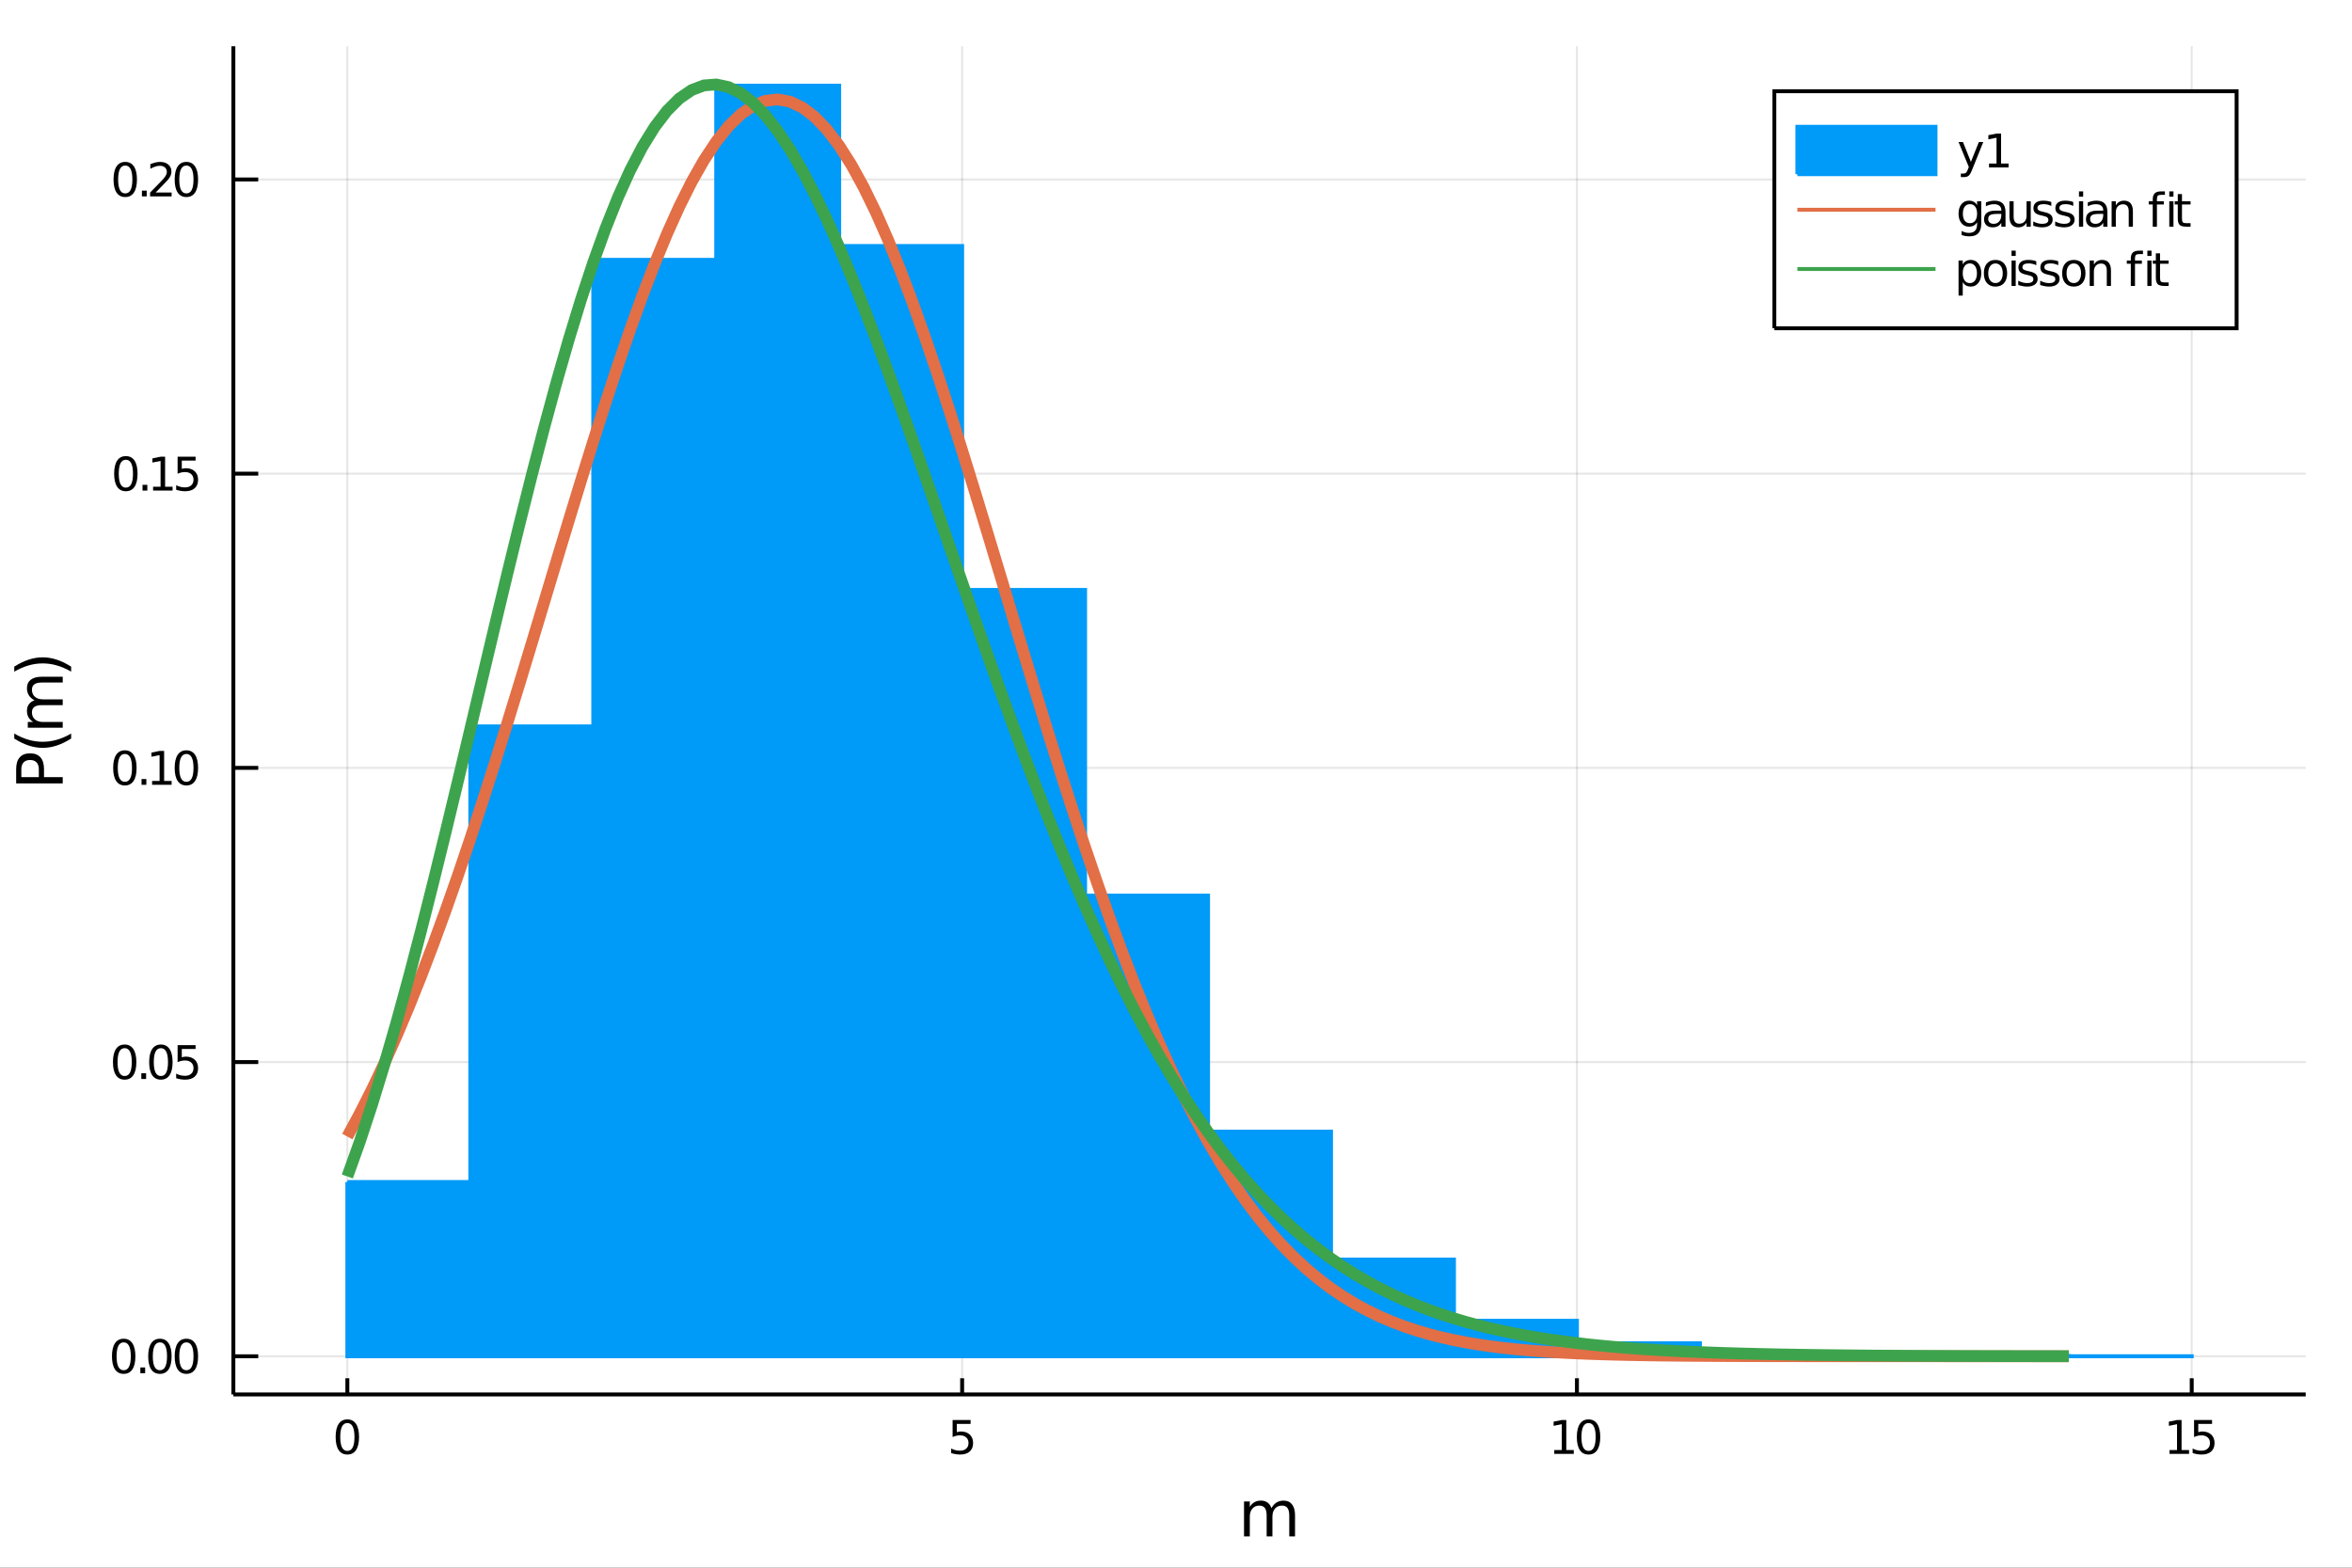 <?xml version="1.0" encoding="utf-8"?>
<svg xmlns="http://www.w3.org/2000/svg" xmlns:xlink="http://www.w3.org/1999/xlink" width="600" height="400" viewBox="0 0 2400 1600">
<rect x="0" y="0" width="2400" height="1600" fill="#333333" stroke="none"/>
<defs>
  <clipPath id="clip740">
    <rect x="0" y="0" width="2400" height="1600"/>
  </clipPath>
</defs>
<path clip-path="url(#clip740)" d="
M0 1600 L2400 1600 L2400 0 L0 0  Z
  " fill="#ffffff" fill-rule="evenodd" fill-opacity="1"/>
<defs>
  <clipPath id="clip741">
    <rect x="480" y="0" width="1681" height="1600"/>
  </clipPath>
</defs>
<path clip-path="url(#clip740)" d="
M238.13 1423.18 L2352.76 1423.18 L2352.76 47.244 L238.13 47.244  Z
  " fill="#ffffff" fill-rule="evenodd" fill-opacity="1"/>
<defs>
  <clipPath id="clip742">
    <rect x="238" y="47" width="2116" height="1377"/>
  </clipPath>
</defs>
<polyline clip-path="url(#clip742)" style="stroke:#000000; stroke-width:2; stroke-opacity:0.1; fill:none" points="
  354.438,1423.18 354.438,47.244 
  "/>
<polyline clip-path="url(#clip742)" style="stroke:#000000; stroke-width:2; stroke-opacity:0.1; fill:none" points="
  981.775,1423.18 981.775,47.244 
  "/>
<polyline clip-path="url(#clip742)" style="stroke:#000000; stroke-width:2; stroke-opacity:0.1; fill:none" points="
  1609.11,1423.18 1609.11,47.244 
  "/>
<polyline clip-path="url(#clip742)" style="stroke:#000000; stroke-width:2; stroke-opacity:0.1; fill:none" points="
  2236.45,1423.18 2236.45,47.244 
  "/>
<polyline clip-path="url(#clip740)" style="stroke:#000000; stroke-width:4; stroke-opacity:1; fill:none" points="
  238.13,1423.18 2352.76,1423.18 
  "/>
<polyline clip-path="url(#clip740)" style="stroke:#000000; stroke-width:4; stroke-opacity:1; fill:none" points="
  354.438,1423.18 354.438,1406.67 
  "/>
<polyline clip-path="url(#clip740)" style="stroke:#000000; stroke-width:4; stroke-opacity:1; fill:none" points="
  981.775,1423.18 981.775,1406.67 
  "/>
<polyline clip-path="url(#clip740)" style="stroke:#000000; stroke-width:4; stroke-opacity:1; fill:none" points="
  1609.11,1423.18 1609.11,1406.67 
  "/>
<polyline clip-path="url(#clip740)" style="stroke:#000000; stroke-width:4; stroke-opacity:1; fill:none" points="
  2236.45,1423.18 2236.45,1406.67 
  "/>
<path clip-path="url(#clip740)" d="M 0 0 M354.438 1452.37 Q350.827 1452.37 348.998 1455.94 Q347.193 1459.48 347.193 1466.61 Q347.193 1473.71 348.998 1477.28 Q350.827 1480.82 354.438 1480.82 Q358.072 1480.82 359.878 1477.28 Q361.707 1473.71 361.707 1466.61 Q361.707 1459.48 359.878 1455.94 Q358.072 1452.37 354.438 1452.37 M354.438 1448.67 Q360.248 1448.67 363.304 1453.27 Q366.383 1457.86 366.383 1466.61 Q366.383 1475.33 363.304 1479.94 Q360.248 1484.52 354.438 1484.52 Q348.628 1484.52 345.549 1479.94 Q342.494 1475.33 342.494 1466.61 Q342.494 1457.86 345.549 1453.27 Q348.628 1448.67 354.438 1448.67 Z" fill="#000000" fill-rule="evenodd" fill-opacity="1" /><path clip-path="url(#clip740)" d="M 0 0 M972.053 1449.29 L990.409 1449.29 L990.409 1453.23 L976.335 1453.23 L976.335 1461.7 Q977.353 1461.35 978.372 1461.19 Q979.39 1461 980.409 1461 Q986.196 1461 989.576 1464.18 Q992.955 1467.35 992.955 1472.76 Q992.955 1478.34 989.483 1481.44 Q986.011 1484.52 979.691 1484.52 Q977.515 1484.52 975.247 1484.15 Q973.002 1483.78 970.594 1483.04 L970.594 1478.34 Q972.678 1479.48 974.9 1480.03 Q977.122 1480.59 979.599 1480.59 Q983.603 1480.59 985.941 1478.48 Q988.279 1476.38 988.279 1472.76 Q988.279 1469.15 985.941 1467.05 Q983.603 1464.94 979.599 1464.94 Q977.724 1464.94 975.849 1465.36 Q973.997 1465.77 972.053 1466.65 L972.053 1449.29 Z" fill="#000000" fill-rule="evenodd" fill-opacity="1" /><path clip-path="url(#clip740)" d="M 0 0 M1585.99 1479.92 L1593.63 1479.92 L1593.63 1453.55 L1585.32 1455.22 L1585.32 1450.96 L1593.58 1449.29 L1598.25 1449.29 L1598.25 1479.92 L1605.89 1479.92 L1605.89 1483.85 L1585.99 1483.85 L1585.99 1479.92 Z" fill="#000000" fill-rule="evenodd" fill-opacity="1" /><path clip-path="url(#clip740)" d="M 0 0 M1620.96 1452.37 Q1617.35 1452.37 1615.52 1455.94 Q1613.72 1459.48 1613.72 1466.61 Q1613.72 1473.71 1615.52 1477.28 Q1617.35 1480.82 1620.96 1480.82 Q1624.6 1480.82 1626.4 1477.28 Q1628.23 1473.71 1628.23 1466.61 Q1628.23 1459.48 1626.4 1455.94 Q1624.6 1452.37 1620.96 1452.37 M1620.96 1448.67 Q1626.77 1448.67 1629.83 1453.27 Q1632.91 1457.86 1632.91 1466.61 Q1632.91 1475.33 1629.83 1479.94 Q1626.77 1484.52 1620.96 1484.52 Q1615.15 1484.52 1612.07 1479.94 Q1609.02 1475.33 1609.02 1466.61 Q1609.02 1457.86 1612.07 1453.27 Q1615.15 1448.67 1620.96 1448.67 Z" fill="#000000" fill-rule="evenodd" fill-opacity="1" /><path clip-path="url(#clip740)" d="M 0 0 M2213.82 1479.92 L2221.46 1479.92 L2221.46 1453.55 L2213.15 1455.22 L2213.15 1450.96 L2221.41 1449.29 L2226.09 1449.29 L2226.09 1479.92 L2233.73 1479.92 L2233.73 1483.85 L2213.82 1483.85 L2213.82 1479.92 Z" fill="#000000" fill-rule="evenodd" fill-opacity="1" /><path clip-path="url(#clip740)" d="M 0 0 M2238.84 1449.29 L2257.2 1449.29 L2257.2 1453.23 L2243.13 1453.23 L2243.13 1461.7 Q2244.14 1461.35 2245.16 1461.19 Q2246.18 1461 2247.2 1461 Q2252.99 1461 2256.37 1464.18 Q2259.75 1467.35 2259.75 1472.76 Q2259.75 1478.34 2256.27 1481.44 Q2252.8 1484.52 2246.48 1484.52 Q2244.31 1484.52 2242.04 1484.15 Q2239.79 1483.78 2237.39 1483.04 L2237.39 1478.34 Q2239.47 1479.48 2241.69 1480.03 Q2243.91 1480.59 2246.39 1480.59 Q2250.39 1480.59 2252.73 1478.48 Q2255.07 1476.38 2255.07 1472.76 Q2255.07 1469.15 2252.73 1467.05 Q2250.39 1464.94 2246.39 1464.94 Q2244.51 1464.94 2242.64 1465.36 Q2240.79 1465.77 2238.84 1466.65 L2238.84 1449.29 Z" fill="#000000" fill-rule="evenodd" fill-opacity="1" /><path clip-path="url(#clip740)" d="M 0 0 M1297.4 1539.24 Q1299.6 1535.29 1302.65 1533.41 Q1305.71 1531.54 1309.85 1531.54 Q1315.42 1531.54 1318.44 1535.45 Q1321.46 1539.33 1321.46 1546.53 L1321.46 1568.04 L1315.57 1568.04 L1315.57 1546.72 Q1315.57 1541.59 1313.76 1539.11 Q1311.95 1536.63 1308.22 1536.63 Q1303.67 1536.63 1301.03 1539.65 Q1298.39 1542.68 1298.39 1547.9 L1298.39 1568.04 L1292.5 1568.04 L1292.5 1546.72 Q1292.5 1541.56 1290.68 1539.11 Q1288.87 1536.63 1285.08 1536.63 Q1280.59 1536.63 1277.95 1539.68 Q1275.31 1542.71 1275.31 1547.9 L1275.31 1568.04 L1269.42 1568.04 L1269.42 1532.4 L1275.31 1532.4 L1275.31 1537.93 Q1277.32 1534.66 1280.12 1533.1 Q1282.92 1531.54 1286.77 1531.54 Q1290.65 1531.54 1293.36 1533.51 Q1296.1 1535.48 1297.4 1539.24 Z" fill="#000000" fill-rule="evenodd" fill-opacity="1" /><polyline clip-path="url(#clip742)" style="stroke:#000000; stroke-width:2; stroke-opacity:0.1; fill:none" points="
  238.13,1384.24 2352.76,1384.24 
  "/>
<polyline clip-path="url(#clip742)" style="stroke:#000000; stroke-width:2; stroke-opacity:0.1; fill:none" points="
  238.13,1083.97 2352.76,1083.97 
  "/>
<polyline clip-path="url(#clip742)" style="stroke:#000000; stroke-width:2; stroke-opacity:0.1; fill:none" points="
  238.13,783.696 2352.76,783.696 
  "/>
<polyline clip-path="url(#clip742)" style="stroke:#000000; stroke-width:2; stroke-opacity:0.1; fill:none" points="
  238.13,483.425 2352.76,483.425 
  "/>
<polyline clip-path="url(#clip742)" style="stroke:#000000; stroke-width:2; stroke-opacity:0.1; fill:none" points="
  238.13,183.154 2352.76,183.154 
  "/>
<polyline clip-path="url(#clip740)" style="stroke:#000000; stroke-width:4; stroke-opacity:1; fill:none" points="
  238.13,1423.18 238.13,47.244 
  "/>
<polyline clip-path="url(#clip740)" style="stroke:#000000; stroke-width:4; stroke-opacity:1; fill:none" points="
  238.13,1384.24 263.506,1384.24 
  "/>
<polyline clip-path="url(#clip740)" style="stroke:#000000; stroke-width:4; stroke-opacity:1; fill:none" points="
  238.13,1083.97 263.506,1083.97 
  "/>
<polyline clip-path="url(#clip740)" style="stroke:#000000; stroke-width:4; stroke-opacity:1; fill:none" points="
  238.13,783.696 263.506,783.696 
  "/>
<polyline clip-path="url(#clip740)" style="stroke:#000000; stroke-width:4; stroke-opacity:1; fill:none" points="
  238.13,483.425 263.506,483.425 
  "/>
<polyline clip-path="url(#clip740)" style="stroke:#000000; stroke-width:4; stroke-opacity:1; fill:none" points="
  238.13,183.154 263.506,183.154 
  "/>
<path clip-path="url(#clip740)" d="M 0 0 M126.205 1370.04 Q122.593 1370.04 120.765 1373.6 Q118.959 1377.14 118.959 1384.27 Q118.959 1391.38 120.765 1394.94 Q122.593 1398.49 126.205 1398.49 Q129.839 1398.49 131.644 1394.94 Q133.473 1391.38 133.473 1384.27 Q133.473 1377.14 131.644 1373.6 Q129.839 1370.04 126.205 1370.04 M126.205 1366.33 Q132.015 1366.33 135.07 1370.94 Q138.149 1375.52 138.149 1384.27 Q138.149 1393 135.07 1397.61 Q132.015 1402.19 126.205 1402.19 Q120.394 1402.19 117.316 1397.61 Q114.26 1393 114.26 1384.27 Q114.26 1375.52 117.316 1370.94 Q120.394 1366.33 126.205 1366.33 Z" fill="#000000" fill-rule="evenodd" fill-opacity="1" /><path clip-path="url(#clip740)" d="M 0 0 M143.218 1395.64 L148.103 1395.64 L148.103 1401.52 L143.218 1401.52 L143.218 1395.64 Z" fill="#000000" fill-rule="evenodd" fill-opacity="1" /><path clip-path="url(#clip740)" d="M 0 0 M163.172 1370.04 Q159.561 1370.04 157.732 1373.6 Q155.927 1377.14 155.927 1384.27 Q155.927 1391.38 157.732 1394.94 Q159.561 1398.49 163.172 1398.49 Q166.806 1398.49 168.612 1394.94 Q170.44 1391.38 170.44 1384.27 Q170.44 1377.14 168.612 1373.6 Q166.806 1370.04 163.172 1370.04 M163.172 1366.33 Q168.982 1366.33 172.038 1370.94 Q175.116 1375.52 175.116 1384.27 Q175.116 1393 172.038 1397.61 Q168.982 1402.19 163.172 1402.19 Q157.362 1402.19 154.283 1397.61 Q151.228 1393 151.228 1384.27 Q151.228 1375.52 154.283 1370.94 Q157.362 1366.33 163.172 1366.33 Z" fill="#000000" fill-rule="evenodd" fill-opacity="1" /><path clip-path="url(#clip740)" d="M 0 0 M190.186 1370.04 Q186.575 1370.04 184.746 1373.6 Q182.94 1377.14 182.94 1384.27 Q182.94 1391.38 184.746 1394.94 Q186.575 1398.49 190.186 1398.49 Q193.82 1398.49 195.625 1394.94 Q197.454 1391.38 197.454 1384.27 Q197.454 1377.14 195.625 1373.6 Q193.82 1370.04 190.186 1370.04 M190.186 1366.33 Q195.996 1366.33 199.051 1370.94 Q202.13 1375.52 202.13 1384.27 Q202.13 1393 199.051 1397.61 Q195.996 1402.19 190.186 1402.19 Q184.376 1402.19 181.297 1397.61 Q178.241 1393 178.241 1384.27 Q178.241 1375.52 181.297 1370.94 Q184.376 1366.33 190.186 1366.33 Z" fill="#000000" fill-rule="evenodd" fill-opacity="1" /><path clip-path="url(#clip740)" d="M 0 0 M127.2 1069.77 Q123.589 1069.77 121.76 1073.33 Q119.955 1076.87 119.955 1084 Q119.955 1091.11 121.76 1094.67 Q123.589 1098.21 127.2 1098.21 Q130.834 1098.21 132.64 1094.67 Q134.468 1091.11 134.468 1084 Q134.468 1076.87 132.64 1073.33 Q130.834 1069.77 127.2 1069.77 M127.2 1066.06 Q133.01 1066.06 136.066 1070.67 Q139.144 1075.25 139.144 1084 Q139.144 1092.73 136.066 1097.34 Q133.01 1101.92 127.2 1101.92 Q121.39 1101.92 118.311 1097.34 Q115.256 1092.73 115.256 1084 Q115.256 1075.25 118.311 1070.67 Q121.39 1066.06 127.2 1066.06 Z" fill="#000000" fill-rule="evenodd" fill-opacity="1" /><path clip-path="url(#clip740)" d="M 0 0 M144.214 1095.37 L149.098 1095.37 L149.098 1101.25 L144.214 1101.25 L144.214 1095.37 Z" fill="#000000" fill-rule="evenodd" fill-opacity="1" /><path clip-path="url(#clip740)" d="M 0 0 M164.167 1069.77 Q160.556 1069.77 158.728 1073.33 Q156.922 1076.87 156.922 1084 Q156.922 1091.11 158.728 1094.67 Q160.556 1098.21 164.167 1098.21 Q167.802 1098.21 169.607 1094.67 Q171.436 1091.11 171.436 1084 Q171.436 1076.87 169.607 1073.33 Q167.802 1069.77 164.167 1069.77 M164.167 1066.06 Q169.977 1066.06 173.033 1070.67 Q176.112 1075.25 176.112 1084 Q176.112 1092.73 173.033 1097.34 Q169.977 1101.92 164.167 1101.92 Q158.357 1101.92 155.278 1097.34 Q152.223 1092.73 152.223 1084 Q152.223 1075.25 155.278 1070.67 Q158.357 1066.06 164.167 1066.06 Z" fill="#000000" fill-rule="evenodd" fill-opacity="1" /><path clip-path="url(#clip740)" d="M 0 0 M181.227 1066.69 L199.584 1066.69 L199.584 1070.62 L185.51 1070.62 L185.51 1079.09 Q186.528 1078.75 187.547 1078.59 Q188.565 1078.4 189.584 1078.4 Q195.371 1078.4 198.75 1081.57 Q202.13 1084.74 202.13 1090.16 Q202.13 1095.74 198.658 1098.84 Q195.186 1101.92 188.866 1101.92 Q186.69 1101.92 184.422 1101.55 Q182.176 1101.18 179.769 1100.44 L179.769 1095.74 Q181.852 1096.87 184.075 1097.43 Q186.297 1097.98 188.774 1097.98 Q192.778 1097.98 195.116 1095.88 Q197.454 1093.77 197.454 1090.16 Q197.454 1086.55 195.116 1084.44 Q192.778 1082.34 188.774 1082.34 Q186.899 1082.34 185.024 1082.75 Q183.172 1083.17 181.227 1084.05 L181.227 1066.69 Z" fill="#000000" fill-rule="evenodd" fill-opacity="1" /><path clip-path="url(#clip740)" d="M 0 0 M127.431 769.495 Q123.82 769.495 121.992 773.06 Q120.186 776.601 120.186 783.731 Q120.186 790.837 121.992 794.402 Q123.82 797.944 127.431 797.944 Q131.066 797.944 132.871 794.402 Q134.7 790.837 134.7 783.731 Q134.7 776.601 132.871 773.06 Q131.066 769.495 127.431 769.495 M127.431 765.791 Q133.242 765.791 136.297 770.398 Q139.376 774.981 139.376 783.731 Q139.376 792.458 136.297 797.064 Q133.242 801.647 127.431 801.647 Q121.621 801.647 118.543 797.064 Q115.487 792.458 115.487 783.731 Q115.487 774.981 118.543 770.398 Q121.621 765.791 127.431 765.791 Z" fill="#000000" fill-rule="evenodd" fill-opacity="1" /><path clip-path="url(#clip740)" d="M 0 0 M144.445 795.096 L149.329 795.096 L149.329 800.976 L144.445 800.976 L144.445 795.096 Z" fill="#000000" fill-rule="evenodd" fill-opacity="1" /><path clip-path="url(#clip740)" d="M 0 0 M155.209 797.041 L162.848 797.041 L162.848 770.675 L154.538 772.342 L154.538 768.083 L162.802 766.416 L167.477 766.416 L167.477 797.041 L175.116 797.041 L175.116 800.976 L155.209 800.976 L155.209 797.041 Z" fill="#000000" fill-rule="evenodd" fill-opacity="1" /><path clip-path="url(#clip740)" d="M 0 0 M190.186 769.495 Q186.575 769.495 184.746 773.06 Q182.94 776.601 182.94 783.731 Q182.94 790.837 184.746 794.402 Q186.575 797.944 190.186 797.944 Q193.82 797.944 195.625 794.402 Q197.454 790.837 197.454 783.731 Q197.454 776.601 195.625 773.06 Q193.82 769.495 190.186 769.495 M190.186 765.791 Q195.996 765.791 199.051 770.398 Q202.13 774.981 202.13 783.731 Q202.13 792.458 199.051 797.064 Q195.996 801.647 190.186 801.647 Q184.376 801.647 181.297 797.064 Q178.241 792.458 178.241 783.731 Q178.241 774.981 181.297 770.398 Q184.376 765.791 190.186 765.791 Z" fill="#000000" fill-rule="evenodd" fill-opacity="1" /><path clip-path="url(#clip740)" d="M 0 0 M128.427 469.224 Q124.816 469.224 122.987 472.788 Q121.181 476.33 121.181 483.46 Q121.181 490.566 122.987 494.131 Q124.816 497.673 128.427 497.673 Q132.061 497.673 133.867 494.131 Q135.695 490.566 135.695 483.46 Q135.695 476.33 133.867 472.788 Q132.061 469.224 128.427 469.224 M128.427 465.52 Q134.237 465.52 137.292 470.126 Q140.371 474.71 140.371 483.46 Q140.371 492.187 137.292 496.793 Q134.237 501.376 128.427 501.376 Q122.617 501.376 119.538 496.793 Q116.482 492.187 116.482 483.46 Q116.482 474.71 119.538 470.126 Q122.617 465.52 128.427 465.52 Z" fill="#000000" fill-rule="evenodd" fill-opacity="1" /><path clip-path="url(#clip740)" d="M 0 0 M145.441 494.825 L150.325 494.825 L150.325 500.705 L145.441 500.705 L145.441 494.825 Z" fill="#000000" fill-rule="evenodd" fill-opacity="1" /><path clip-path="url(#clip740)" d="M 0 0 M156.204 496.77 L163.843 496.77 L163.843 470.404 L155.533 472.071 L155.533 467.812 L163.797 466.145 L168.473 466.145 L168.473 496.77 L176.112 496.77 L176.112 500.705 L156.204 500.705 L156.204 496.77 Z" fill="#000000" fill-rule="evenodd" fill-opacity="1" /><path clip-path="url(#clip740)" d="M 0 0 M181.227 466.145 L199.584 466.145 L199.584 470.08 L185.51 470.08 L185.51 478.552 Q186.528 478.205 187.547 478.043 Q188.565 477.858 189.584 477.858 Q195.371 477.858 198.75 481.029 Q202.13 484.2 202.13 489.617 Q202.13 495.196 198.658 498.298 Q195.186 501.376 188.866 501.376 Q186.69 501.376 184.422 501.006 Q182.176 500.636 179.769 499.895 L179.769 495.196 Q181.852 496.33 184.075 496.886 Q186.297 497.441 188.774 497.441 Q192.778 497.441 195.116 495.335 Q197.454 493.228 197.454 489.617 Q197.454 486.006 195.116 483.9 Q192.778 481.793 188.774 481.793 Q186.899 481.793 185.024 482.21 Q183.172 482.626 181.227 483.506 L181.227 466.145 Z" fill="#000000" fill-rule="evenodd" fill-opacity="1" /><path clip-path="url(#clip740)" d="M 0 0 M127.802 168.953 Q124.191 168.953 122.362 172.517 Q120.556 176.059 120.556 183.189 Q120.556 190.295 122.362 193.86 Q124.191 197.402 127.802 197.402 Q131.436 197.402 133.242 193.86 Q135.07 190.295 135.07 183.189 Q135.07 176.059 133.242 172.517 Q131.436 168.953 127.802 168.953 M127.802 165.249 Q133.612 165.249 136.667 169.855 Q139.746 174.439 139.746 183.189 Q139.746 191.915 136.667 196.522 Q133.612 201.105 127.802 201.105 Q121.992 201.105 118.913 196.522 Q115.857 191.915 115.857 183.189 Q115.857 174.439 118.913 169.855 Q121.992 165.249 127.802 165.249 Z" fill="#000000" fill-rule="evenodd" fill-opacity="1" /><path clip-path="url(#clip740)" d="M 0 0 M144.816 194.554 L149.7 194.554 L149.7 200.434 L144.816 200.434 L144.816 194.554 Z" fill="#000000" fill-rule="evenodd" fill-opacity="1" /><path clip-path="url(#clip740)" d="M 0 0 M158.797 196.499 L175.116 196.499 L175.116 200.434 L153.172 200.434 L153.172 196.499 Q155.834 193.744 160.417 189.115 Q165.024 184.462 166.204 183.119 Q168.45 180.596 169.329 178.86 Q170.232 177.101 170.232 175.411 Q170.232 172.656 168.288 170.92 Q166.366 169.184 163.265 169.184 Q161.065 169.184 158.612 169.948 Q156.181 170.712 153.403 172.263 L153.403 167.541 Q156.228 166.406 158.681 165.828 Q161.135 165.249 163.172 165.249 Q168.542 165.249 171.737 167.934 Q174.931 170.619 174.931 175.11 Q174.931 177.24 174.121 179.161 Q173.334 181.059 171.227 183.652 Q170.649 184.323 167.547 187.54 Q164.445 190.735 158.797 196.499 Z" fill="#000000" fill-rule="evenodd" fill-opacity="1" /><path clip-path="url(#clip740)" d="M 0 0 M190.186 168.953 Q186.575 168.953 184.746 172.517 Q182.94 176.059 182.94 183.189 Q182.94 190.295 184.746 193.86 Q186.575 197.402 190.186 197.402 Q193.82 197.402 195.625 193.86 Q197.454 190.295 197.454 183.189 Q197.454 176.059 195.625 172.517 Q193.82 168.953 190.186 168.953 M190.186 165.249 Q195.996 165.249 199.051 169.855 Q202.13 174.439 202.13 183.189 Q202.13 191.915 199.051 196.522 Q195.996 201.105 190.186 201.105 Q184.376 201.105 181.297 196.522 Q178.241 191.915 178.241 183.189 Q178.241 174.439 181.297 169.855 Q184.376 165.249 190.186 165.249 Z" fill="#000000" fill-rule="evenodd" fill-opacity="1" /><path clip-path="url(#clip740)" d="M 0 0 M21.768 793.124 L39.623 793.124 L39.623 785.04 Q39.623 780.552 37.3 778.101 Q34.977 775.65 30.68 775.65 Q26.415 775.65 24.091 778.101 Q21.768 780.552 21.768 785.04 L21.768 793.124 M16.484 799.553 L16.484 785.04 Q16.484 777.051 20.113 772.977 Q23.709 768.871 30.68 768.871 Q37.714 768.871 41.31 772.977 Q44.907 777.051 44.907 785.04 L44.907 793.124 L64.004 793.124 L64.004 799.553 L16.484 799.553 Z" fill="#000000" fill-rule="evenodd" fill-opacity="1" /><path clip-path="url(#clip740)" d="M 0 0 M14.543 748.66 Q21.863 752.925 29.025 754.993 Q36.186 757.062 43.538 757.062 Q50.891 757.062 58.116 754.993 Q65.309 752.893 72.598 748.66 L72.598 753.752 Q65.118 758.526 57.893 760.914 Q50.668 763.269 43.538 763.269 Q36.441 763.269 29.247 760.914 Q22.054 758.558 14.543 753.752 L14.543 748.66 Z" fill="#000000" fill-rule="evenodd" fill-opacity="1" /><path clip-path="url(#clip740)" d="M 0 0 M35.199 714.762 Q31.253 712.566 29.375 709.51 Q27.497 706.455 27.497 702.317 Q27.497 696.747 31.412 693.723 Q35.295 690.7 42.488 690.7 L64.004 690.7 L64.004 696.588 L42.679 696.588 Q37.555 696.588 35.072 698.402 Q32.589 700.216 32.589 703.94 Q32.589 708.492 35.613 711.134 Q38.637 713.775 43.857 713.775 L64.004 713.775 L64.004 719.664 L42.679 719.664 Q37.523 719.664 35.072 721.478 Q32.589 723.292 32.589 727.08 Q32.589 731.568 35.645 734.209 Q38.669 736.851 43.857 736.851 L64.004 736.851 L64.004 742.739 L28.356 742.739 L28.356 736.851 L33.894 736.851 Q30.616 734.846 29.056 732.045 Q27.497 729.244 27.497 725.393 Q27.497 721.51 29.47 718.804 Q31.444 716.067 35.199 714.762 Z" fill="#000000" fill-rule="evenodd" fill-opacity="1" /><path clip-path="url(#clip740)" d="M 0 0 M14.543 685.48 L14.543 680.387 Q22.054 675.613 29.247 673.258 Q36.441 670.871 43.538 670.871 Q50.668 670.871 57.893 673.258 Q65.118 675.613 72.598 680.387 L72.598 685.48 Q65.309 681.247 58.116 679.178 Q50.891 677.077 43.538 677.077 Q36.186 677.077 29.025 679.178 Q21.863 681.247 14.543 685.48 Z" fill="#000000" fill-rule="evenodd" fill-opacity="1" /><path clip-path="url(#clip742)" d="
M354.438 1206.36 L354.438 1384.24 L479.906 1384.24 L479.906 1206.36 L354.438 1206.36 L354.438 1206.36  Z
  " fill="#009af9" fill-rule="evenodd" fill-opacity="1"/>
<polyline clip-path="url(#clip742)" style="stroke:#009af9; stroke-width:4; stroke-opacity:1; fill:none" points="
  354.438,1206.36 354.438,1384.24 479.906,1384.24 479.906,1206.36 354.438,1206.36 
  "/>
<path clip-path="url(#clip742)" d="
M479.906 741.369 L479.906 1384.24 L605.373 1384.24 L605.373 741.369 L479.906 741.369 L479.906 741.369  Z
  " fill="#009af9" fill-rule="evenodd" fill-opacity="1"/>
<polyline clip-path="url(#clip742)" style="stroke:#009af9; stroke-width:4; stroke-opacity:1; fill:none" points="
  479.906,741.369 479.906,1384.24 605.373,1384.24 605.373,741.369 479.906,741.369 
  "/>
<path clip-path="url(#clip742)" d="
M605.373 265.199 L605.373 1384.24 L730.84 1384.24 L730.84 265.199 L605.373 265.199 L605.373 265.199  Z
  " fill="#009af9" fill-rule="evenodd" fill-opacity="1"/>
<polyline clip-path="url(#clip742)" style="stroke:#009af9; stroke-width:4; stroke-opacity:1; fill:none" points="
  605.373,265.199 605.373,1384.24 730.84,1384.24 730.84,265.199 605.373,265.199 
  "/>
<path clip-path="url(#clip742)" d="
M730.84 87.439 L730.84 1384.24 L856.307 1384.24 L856.307 87.439 L730.84 87.439 L730.84 87.439  Z
  " fill="#009af9" fill-rule="evenodd" fill-opacity="1"/>
<polyline clip-path="url(#clip742)" style="stroke:#009af9; stroke-width:4; stroke-opacity:1; fill:none" points="
  730.84,87.439 730.84,1384.24 856.307,1384.24 856.307,87.439 730.84,87.439 
  "/>
<path clip-path="url(#clip742)" d="
M856.307 251.072 L856.307 1384.24 L981.775 1384.24 L981.775 251.072 L856.307 251.072 L856.307 251.072  Z
  " fill="#009af9" fill-rule="evenodd" fill-opacity="1"/>
<polyline clip-path="url(#clip742)" style="stroke:#009af9; stroke-width:4; stroke-opacity:1; fill:none" points="
  856.307,251.072 856.307,1384.24 981.775,1384.24 981.775,251.072 856.307,251.072 
  "/>
<path clip-path="url(#clip742)" d="
M981.775 602.083 L981.775 1384.24 L1107.24 1384.24 L1107.24 602.083 L981.775 602.083 L981.775 602.083  Z
  " fill="#009af9" fill-rule="evenodd" fill-opacity="1"/>
<polyline clip-path="url(#clip742)" style="stroke:#009af9; stroke-width:4; stroke-opacity:1; fill:none" points="
  981.775,602.083 981.775,1384.24 1107.24,1384.24 1107.24,602.083 981.775,602.083 
  "/>
<path clip-path="url(#clip742)" d="
M1107.24 914.079 L1107.24 1384.24 L1232.71 1384.24 L1232.71 914.079 L1107.24 914.079 L1107.24 914.079  Z
  " fill="#009af9" fill-rule="evenodd" fill-opacity="1"/>
<polyline clip-path="url(#clip742)" style="stroke:#009af9; stroke-width:4; stroke-opacity:1; fill:none" points="
  1107.24,914.079 1107.24,1384.24 1232.71,1384.24 1232.71,914.079 1107.24,914.079 
  "/>
<path clip-path="url(#clip742)" d="
M1232.71 1154.96 L1232.71 1384.24 L1358.18 1384.24 L1358.18 1154.96 L1232.71 1154.96 L1232.71 1154.96  Z
  " fill="#009af9" fill-rule="evenodd" fill-opacity="1"/>
<polyline clip-path="url(#clip742)" style="stroke:#009af9; stroke-width:4; stroke-opacity:1; fill:none" points="
  1232.71,1154.96 1232.71,1384.24 1358.18,1384.24 1358.18,1154.96 1232.71,1154.96 
  "/>
<path clip-path="url(#clip742)" d="
M1358.18 1285.53 L1358.18 1384.24 L1483.64 1384.24 L1483.64 1285.53 L1358.18 1285.53 L1358.18 1285.53  Z
  " fill="#009af9" fill-rule="evenodd" fill-opacity="1"/>
<polyline clip-path="url(#clip742)" style="stroke:#009af9; stroke-width:4; stroke-opacity:1; fill:none" points="
  1358.18,1285.53 1358.18,1384.24 1483.64,1384.24 1483.64,1285.53 1358.18,1285.53 
  "/>
<path clip-path="url(#clip742)" d="
M1483.64 1347.99 L1483.64 1384.24 L1609.11 1384.24 L1609.11 1347.99 L1483.64 1347.99 L1483.64 1347.99  Z
  " fill="#009af9" fill-rule="evenodd" fill-opacity="1"/>
<polyline clip-path="url(#clip742)" style="stroke:#009af9; stroke-width:4; stroke-opacity:1; fill:none" points="
  1483.64,1347.99 1483.64,1384.24 1609.11,1384.24 1609.11,1347.99 1483.64,1347.99 
  "/>
<path clip-path="url(#clip742)" d="
M1609.11 1370.95 L1609.11 1384.24 L1734.58 1384.24 L1734.58 1370.95 L1609.11 1370.95 L1609.11 1370.95  Z
  " fill="#009af9" fill-rule="evenodd" fill-opacity="1"/>
<polyline clip-path="url(#clip742)" style="stroke:#009af9; stroke-width:4; stroke-opacity:1; fill:none" points="
  1609.11,1370.95 1609.11,1384.24 1734.58,1384.24 1734.58,1370.95 1609.11,1370.95 
  "/>
<path clip-path="url(#clip742)" d="
M1734.58 1380.03 L1734.58 1384.24 L1860.05 1384.24 L1860.05 1380.03 L1734.58 1380.03 L1734.58 1380.03  Z
  " fill="#009af9" fill-rule="evenodd" fill-opacity="1"/>
<polyline clip-path="url(#clip742)" style="stroke:#009af9; stroke-width:4; stroke-opacity:1; fill:none" points="
  1734.58,1380.03 1734.58,1384.24 1860.05,1384.24 1860.05,1380.03 1734.58,1380.03 
  "/>
<path clip-path="url(#clip742)" d="
M1860.05 1382.98 L1860.05 1384.24 L1985.51 1384.24 L1985.51 1382.98 L1860.05 1382.98 L1860.05 1382.98  Z
  " fill="#009af9" fill-rule="evenodd" fill-opacity="1"/>
<polyline clip-path="url(#clip742)" style="stroke:#009af9; stroke-width:4; stroke-opacity:1; fill:none" points="
  1860.05,1382.98 1860.05,1384.24 1985.51,1384.24 1985.51,1382.98 1860.05,1382.98 
  "/>
<path clip-path="url(#clip742)" d="
M1985.51 1383.94 L1985.51 1384.24 L2110.98 1384.24 L2110.98 1383.94 L1985.51 1383.94 L1985.51 1383.94  Z
  " fill="#009af9" fill-rule="evenodd" fill-opacity="1"/>
<polyline clip-path="url(#clip742)" style="stroke:#009af9; stroke-width:4; stroke-opacity:1; fill:none" points="
  1985.51,1383.94 1985.51,1384.24 2110.98,1384.24 2110.98,1383.94 1985.51,1383.94 
  "/>
<path clip-path="url(#clip742)" d="
M2110.98 1384.18 L2110.98 1384.24 L2236.45 1384.24 L2236.45 1384.18 L2110.98 1384.18 L2110.98 1384.18  Z
  " fill="#009af9" fill-rule="evenodd" fill-opacity="1"/>
<polyline clip-path="url(#clip742)" style="stroke:#009af9; stroke-width:4; stroke-opacity:1; fill:none" points="
  2110.98,1384.18 2110.98,1384.24 2236.45,1384.24 2236.45,1384.18 2110.98,1384.18 
  "/>
<polyline clip-path="url(#clip742)" style="stroke:#e26f46; stroke-width:12; stroke-opacity:1; fill:none" points="
  354.438,1160 366.985,1136.77 379.532,1111.92 392.078,1085.43 404.625,1057.3 417.172,1027.55 429.719,996.2 442.265,963.307 454.812,928.933 467.359,893.162 
  479.906,856.096 492.452,817.859 504.999,778.593 517.546,738.458 530.092,697.635 542.639,656.321 555.186,614.73 567.733,573.091 580.279,531.648 592.826,490.652 
  605.373,450.366 617.92,411.058 630.466,372.998 643.013,336.458 655.56,301.706 668.106,269.003 680.653,238.6 693.2,210.739 705.747,185.64 718.293,163.51 
  730.84,144.53 743.387,128.859 755.934,116.629 768.48,107.945 781.027,102.879 793.574,101.476 806.121,103.748 818.667,109.675 831.214,119.206 843.761,132.261 
  856.307,148.728 868.854,168.468 881.401,191.318 893.948,217.09 906.494,245.574 919.041,276.542 931.588,309.754 944.135,344.953 956.681,381.877 969.228,420.256 
  981.775,459.82 994.321,500.298 1006.87,541.423 1019.41,582.936 1031.96,624.584 1044.51,666.13 1057.06,707.347 1069.6,748.024 1082.15,787.969 1094.7,827.006 
  1107.24,864.978 1119.79,901.747 1132.34,937.196 1144.88,971.227 1157.43,1003.76 1169.98,1034.73 1182.52,1064.1 1195.07,1091.85 1207.62,1117.95 1220.16,1142.41 
  1232.71,1165.26 1245.26,1186.52 1257.8,1206.22 1270.35,1224.42 1282.9,1241.17 1295.44,1256.53 1307.99,1270.57 1320.54,1283.35 1333.08,1294.96 1345.63,1305.45 
  1358.18,1314.91 1370.72,1323.41 1383.27,1331.02 1395.82,1337.81 1408.36,1343.85 1420.91,1349.21 1433.46,1353.94 1446,1358.11 1458.55,1361.77 1471.1,1364.97 
  1483.64,1367.76 1496.19,1370.19 1508.74,1372.29 1521.28,1374.11 1533.83,1375.68 1546.38,1377.02 1558.92,1378.17 1571.47,1379.16 1584.02,1379.99 1596.56,1380.7 
  1609.11,1381.3 1621.66,1381.8 1634.2,1382.23 1646.75,1382.58 1659.3,1382.88 1671.84,1383.12 1684.39,1383.33 1696.94,1383.5 1709.49,1383.64 1722.03,1383.75 
  1734.58,1383.84 1747.13,1383.92 1759.67,1383.98 1772.22,1384.03 1784.77,1384.08 1797.31,1384.11 1809.86,1384.14 1822.41,1384.16 1834.95,1384.17 1847.5,1384.19 
  1860.05,1384.2 1872.59,1384.21 1885.14,1384.21 1897.69,1384.22 1910.23,1384.22 1922.78,1384.23 1935.33,1384.23 1947.87,1384.23 1960.42,1384.23 1972.97,1384.23 
  1985.51,1384.24 1998.06,1384.24 2010.61,1384.24 2023.15,1384.24 2035.7,1384.24 2048.25,1384.24 2060.79,1384.24 2073.34,1384.24 2085.89,1384.24 2098.43,1384.24 
  2110.98,1384.24 
  "/>
<polyline clip-path="url(#clip742)" style="stroke:#3da44d; stroke-width:12; stroke-opacity:1; fill:none" points="
  354.438,1200.73 366.985,1165.68 379.532,1127.64 392.078,1086.79 404.625,1043.33 417.172,997.511 429.719,949.62 442.265,899.979 454.812,848.934 467.359,796.858 
  479.906,744.137 492.452,691.172 504.999,638.366 517.546,586.126 530.092,534.849 542.639,484.925 555.186,436.726 567.733,390.604 580.279,346.888 592.826,305.879 
  605.373,267.848 617.92,233.032 630.466,201.635 643.013,173.825 655.56,149.733 668.106,129.455 680.653,113.052 693.2,100.548 705.747,91.934 718.293,87.17 
  730.84,86.186 743.387,88.883 755.934,95.138 768.48,104.806 781.027,117.72 793.574,133.697 806.121,152.54 818.667,174.041 831.214,197.981 843.761,224.137 
  856.307,252.282 868.854,282.185 881.401,313.62 893.948,346.36 906.494,380.186 919.041,414.883 931.588,450.245 944.135,486.074 956.681,522.183 969.228,558.396 
  981.775,594.547 994.321,630.484 1006.87,666.065 1019.41,701.164 1031.96,735.663 1044.51,769.461 1057.06,802.466 1069.6,834.598 1082.15,865.791 1094.7,895.988 
  1107.24,925.142 1119.79,953.218 1132.34,980.189 1144.88,1006.04 1157.43,1030.75 1169.98,1054.32 1182.52,1076.77 1195.07,1098.08 1207.62,1118.29 1220.16,1137.41 
  1232.71,1155.47 1245.26,1172.48 1257.8,1188.49 1270.35,1203.52 1282.9,1217.61 1295.44,1230.8 1307.99,1243.12 1320.54,1254.61 1333.08,1265.31 1345.63,1275.25 
  1358.18,1284.49 1370.72,1293.05 1383.27,1300.97 1395.82,1308.29 1408.36,1315.05 1420.91,1321.27 1433.46,1327 1446,1332.26 1458.55,1337.1 1471.1,1341.52 
  1483.64,1345.58 1496.19,1349.28 1508.74,1352.67 1521.28,1355.75 1533.83,1358.56 1546.38,1361.12 1558.92,1363.44 1571.47,1365.55 1584.02,1367.46 1596.56,1369.19 
  1609.11,1370.75 1621.66,1372.17 1634.2,1373.44 1646.75,1374.59 1659.3,1375.63 1671.84,1376.56 1684.39,1377.39 1696.94,1378.15 1709.49,1378.82 1722.03,1379.42 
  1734.58,1379.96 1747.13,1380.44 1759.67,1380.88 1772.22,1381.26 1784.77,1381.6 1797.31,1381.91 1809.86,1382.18 1822.41,1382.42 1834.95,1382.64 1847.5,1382.83 
  1860.05,1383 1872.59,1383.14 1885.14,1383.28 1897.69,1383.39 1910.23,1383.5 1922.78,1383.59 1935.33,1383.67 1947.87,1383.74 1960.42,1383.8 1972.97,1383.86 
  1985.51,1383.9 1998.06,1383.95 2010.61,1383.98 2023.15,1384.02 2035.7,1384.05 2048.25,1384.07 2060.79,1384.09 2073.34,1384.11 2085.89,1384.13 2098.43,1384.14 
  2110.98,1384.16 
  "/>
<path clip-path="url(#clip740)" d="
M1810.55 335.029 L2282.27 335.029 L2282.27 93.109 L1810.55 93.109  Z
  " fill="#ffffff" fill-rule="evenodd" fill-opacity="1"/>
<polyline clip-path="url(#clip740)" style="stroke:#000000; stroke-width:4; stroke-opacity:1; fill:none" points="
  1810.55,335.029 2282.27,335.029 2282.27,93.109 1810.55,93.109 1810.55,335.029 
  "/>
<path clip-path="url(#clip740)" d="
M1834.05 177.781 L1975.02 177.781 L1975.02 129.397 L1834.05 129.397 L1834.05 177.781  Z
  " fill="#009af9" fill-rule="evenodd" fill-opacity="1"/>
<polyline clip-path="url(#clip740)" style="stroke:#009af9; stroke-width:4; stroke-opacity:1; fill:none" points="
  1834.05,177.781 1975.02,177.781 1975.02,129.397 1834.05,129.397 1834.05,177.781 
  "/>
<path clip-path="url(#clip740)" d="M 0 0 M2012.36 173.276 Q2010.56 177.906 2008.84 179.318 Q2007.13 180.73 2004.26 180.73 L2000.86 180.73 L2000.86 177.165 L2003.36 177.165 Q2005.12 177.165 2006.09 176.332 Q2007.06 175.498 2008.24 172.396 L2009 170.452 L1998.52 144.943 L2003.03 144.943 L2011.13 165.221 L2019.24 144.943 L2023.75 144.943 L2012.36 173.276 Z" fill="#000000" fill-rule="evenodd" fill-opacity="1" /><path clip-path="url(#clip740)" d="M 0 0 M2029.63 166.933 L2037.27 166.933 L2037.27 140.568 L2028.96 142.235 L2028.96 137.975 L2037.22 136.309 L2041.9 136.309 L2041.9 166.933 L2049.54 166.933 L2049.54 170.869 L2029.63 170.869 L2029.63 166.933 Z" fill="#000000" fill-rule="evenodd" fill-opacity="1" /><polyline clip-path="url(#clip740)" style="stroke:#e26f46; stroke-width:4; stroke-opacity:1; fill:none" points="
  1834.05,214.069 1975.02,214.069 
  "/>
<path clip-path="url(#clip740)" d="M 0 0 M2017.43 218.085 Q2017.43 213.455 2015.51 210.909 Q2013.61 208.363 2010.16 208.363 Q2006.74 208.363 2004.81 210.909 Q2002.92 213.455 2002.92 218.085 Q2002.92 222.691 2004.81 225.238 Q2006.74 227.784 2010.16 227.784 Q2013.61 227.784 2015.51 225.238 Q2017.43 222.691 2017.43 218.085 M2021.69 228.131 Q2021.69 234.751 2018.75 237.969 Q2015.81 241.21 2009.75 241.21 Q2007.5 241.21 2005.51 240.862 Q2003.52 240.538 2001.64 239.844 L2001.64 235.7 Q2003.52 236.719 2005.35 237.205 Q2007.18 237.691 2009.07 237.691 Q2013.26 237.691 2015.35 235.492 Q2017.43 233.316 2017.43 228.895 L2017.43 226.788 Q2016.11 229.08 2014.05 230.214 Q2011.99 231.349 2009.12 231.349 Q2004.35 231.349 2001.44 227.714 Q1998.52 224.08 1998.52 218.085 Q1998.52 212.066 2001.44 208.432 Q2004.35 204.798 2009.12 204.798 Q2011.99 204.798 2014.05 205.932 Q2016.11 207.066 2017.43 209.358 L2017.43 205.423 L2021.69 205.423 L2021.69 228.131 Z" fill="#000000" fill-rule="evenodd" fill-opacity="1" /><path clip-path="url(#clip740)" d="M 0 0 M2037.94 218.316 Q2032.78 218.316 2030.79 219.497 Q2028.8 220.677 2028.8 223.525 Q2028.8 225.793 2030.28 227.136 Q2031.78 228.455 2034.35 228.455 Q2037.89 228.455 2040.02 225.955 Q2042.18 223.432 2042.18 219.265 L2042.18 218.316 L2037.94 218.316 M2046.44 216.557 L2046.44 231.349 L2042.18 231.349 L2042.18 227.413 Q2040.72 229.775 2038.54 230.909 Q2036.37 232.02 2033.22 232.02 Q2029.24 232.02 2026.88 229.798 Q2024.54 227.552 2024.54 223.802 Q2024.54 219.427 2027.45 217.205 Q2030.39 214.983 2036.2 214.983 L2042.18 214.983 L2042.18 214.566 Q2042.18 211.627 2040.23 210.029 Q2038.31 208.409 2034.81 208.409 Q2032.59 208.409 2030.49 208.941 Q2028.38 209.474 2026.44 210.539 L2026.44 206.603 Q2028.77 205.701 2030.97 205.261 Q2033.17 204.798 2035.25 204.798 Q2040.88 204.798 2043.66 207.714 Q2046.44 210.631 2046.44 216.557 Z" fill="#000000" fill-rule="evenodd" fill-opacity="1" /><path clip-path="url(#clip740)" d="M 0 0 M2050.46 221.117 L2050.46 205.423 L2054.72 205.423 L2054.72 220.955 Q2054.72 224.636 2056.16 226.488 Q2057.59 228.316 2060.46 228.316 Q2063.91 228.316 2065.9 226.117 Q2067.92 223.918 2067.92 220.122 L2067.92 205.423 L2072.18 205.423 L2072.18 231.349 L2067.92 231.349 L2067.92 227.367 Q2066.37 229.728 2064.31 230.886 Q2062.27 232.02 2059.56 232.02 Q2055.09 232.02 2052.78 229.242 Q2050.46 226.464 2050.46 221.117 M2061.18 204.798 L2061.18 204.798 Z" fill="#000000" fill-rule="evenodd" fill-opacity="1" /><path clip-path="url(#clip740)" d="M 0 0 M2093.17 206.187 L2093.17 210.214 Q2091.37 209.289 2089.42 208.826 Q2087.48 208.363 2085.39 208.363 Q2082.22 208.363 2080.62 209.335 Q2079.05 210.307 2079.05 212.251 Q2079.05 213.733 2080.18 214.589 Q2081.32 215.423 2084.75 216.187 L2086.2 216.511 Q2090.74 217.483 2092.64 219.265 Q2094.56 221.025 2094.56 224.196 Q2094.56 227.807 2091.69 229.913 Q2088.84 232.02 2083.84 232.02 Q2081.76 232.02 2079.49 231.603 Q2077.25 231.21 2074.75 230.4 L2074.75 226.001 Q2077.11 227.228 2079.4 227.853 Q2081.69 228.455 2083.93 228.455 Q2086.94 228.455 2088.56 227.437 Q2090.18 226.395 2090.18 224.52 Q2090.18 222.784 2089 221.858 Q2087.85 220.932 2083.89 220.076 L2082.41 219.728 Q2078.45 218.895 2076.69 217.182 Q2074.93 215.446 2074.93 212.437 Q2074.93 208.779 2077.52 206.789 Q2080.12 204.798 2084.88 204.798 Q2087.25 204.798 2089.33 205.145 Q2091.41 205.492 2093.17 206.187 Z" fill="#000000" fill-rule="evenodd" fill-opacity="1" /><path clip-path="url(#clip740)" d="M 0 0 M2115.56 206.187 L2115.56 210.214 Q2113.75 209.289 2111.81 208.826 Q2109.86 208.363 2107.78 208.363 Q2104.61 208.363 2103.01 209.335 Q2101.43 210.307 2101.43 212.251 Q2101.43 213.733 2102.57 214.589 Q2103.7 215.423 2107.13 216.187 L2108.59 216.511 Q2113.12 217.483 2115.02 219.265 Q2116.94 221.025 2116.94 224.196 Q2116.94 227.807 2114.07 229.913 Q2111.23 232.02 2106.23 232.02 Q2104.14 232.02 2101.87 231.603 Q2099.63 231.21 2097.13 230.4 L2097.13 226.001 Q2099.49 227.228 2101.78 227.853 Q2104.07 228.455 2106.32 228.455 Q2109.33 228.455 2110.95 227.437 Q2112.57 226.395 2112.57 224.52 Q2112.57 222.784 2111.39 221.858 Q2110.23 220.932 2106.27 220.076 L2104.79 219.728 Q2100.83 218.895 2099.07 217.182 Q2097.31 215.446 2097.31 212.437 Q2097.31 208.779 2099.91 206.789 Q2102.5 204.798 2107.27 204.798 Q2109.63 204.798 2111.71 205.145 Q2113.8 205.492 2115.56 206.187 Z" fill="#000000" fill-rule="evenodd" fill-opacity="1" /><path clip-path="url(#clip740)" d="M 0 0 M2121.41 205.423 L2125.67 205.423 L2125.67 231.349 L2121.41 231.349 L2121.41 205.423 M2121.41 195.33 L2125.67 195.33 L2125.67 200.724 L2121.41 200.724 L2121.41 195.33 Z" fill="#000000" fill-rule="evenodd" fill-opacity="1" /><path clip-path="url(#clip740)" d="M 0 0 M2141.92 218.316 Q2136.76 218.316 2134.77 219.497 Q2132.78 220.677 2132.78 223.525 Q2132.78 225.793 2134.26 227.136 Q2135.76 228.455 2138.33 228.455 Q2141.87 228.455 2144 225.955 Q2146.16 223.432 2146.16 219.265 L2146.16 218.316 L2141.92 218.316 M2150.42 216.557 L2150.42 231.349 L2146.16 231.349 L2146.16 227.413 Q2144.7 229.775 2142.52 230.909 Q2140.35 232.02 2137.2 232.02 Q2133.22 232.02 2130.86 229.798 Q2128.52 227.552 2128.52 223.802 Q2128.52 219.427 2131.43 217.205 Q2134.37 214.983 2140.18 214.983 L2146.16 214.983 L2146.16 214.566 Q2146.16 211.627 2144.21 210.029 Q2142.29 208.409 2138.8 208.409 Q2136.57 208.409 2134.47 208.941 Q2132.36 209.474 2130.42 210.539 L2130.42 206.603 Q2132.75 205.701 2134.95 205.261 Q2137.15 204.798 2139.24 204.798 Q2144.86 204.798 2147.64 207.714 Q2150.42 210.631 2150.42 216.557 Z" fill="#000000" fill-rule="evenodd" fill-opacity="1" /><path clip-path="url(#clip740)" d="M 0 0 M2176.43 215.701 L2176.43 231.349 L2172.18 231.349 L2172.18 215.839 Q2172.18 212.159 2170.74 210.33 Q2169.3 208.502 2166.43 208.502 Q2162.99 208.502 2160.99 210.701 Q2159 212.9 2159 216.696 L2159 231.349 L2154.72 231.349 L2154.72 205.423 L2159 205.423 L2159 209.451 Q2160.53 207.113 2162.59 205.955 Q2164.68 204.798 2167.38 204.798 Q2171.85 204.798 2174.14 207.576 Q2176.43 210.33 2176.43 215.701 Z" fill="#000000" fill-rule="evenodd" fill-opacity="1" /><path clip-path="url(#clip740)" d="M 0 0 M2209.1 195.33 L2209.1 198.872 L2205.02 198.872 Q2202.73 198.872 2201.83 199.798 Q2200.95 200.724 2200.95 203.131 L2200.95 205.423 L2207.96 205.423 L2207.96 208.733 L2200.95 208.733 L2200.95 231.349 L2196.67 231.349 L2196.67 208.733 L2192.59 208.733 L2192.59 205.423 L2196.67 205.423 L2196.67 203.617 Q2196.67 199.289 2198.68 197.321 Q2200.69 195.33 2205.07 195.33 L2209.1 195.33 Z" fill="#000000" fill-rule="evenodd" fill-opacity="1" /><path clip-path="url(#clip740)" d="M 0 0 M2213.56 205.423 L2217.82 205.423 L2217.82 231.349 L2213.56 231.349 L2213.56 205.423 M2213.56 195.33 L2217.82 195.33 L2217.82 200.724 L2213.56 200.724 L2213.56 195.33 Z" fill="#000000" fill-rule="evenodd" fill-opacity="1" /><path clip-path="url(#clip740)" d="M 0 0 M2226.5 198.062 L2226.5 205.423 L2235.28 205.423 L2235.28 208.733 L2226.5 208.733 L2226.5 222.807 Q2226.5 225.978 2227.36 226.881 Q2228.24 227.784 2230.9 227.784 L2235.28 227.784 L2235.28 231.349 L2230.9 231.349 Q2225.97 231.349 2224.1 229.52 Q2222.22 227.668 2222.22 222.807 L2222.22 208.733 L2219.1 208.733 L2219.1 205.423 L2222.22 205.423 L2222.22 198.062 L2226.5 198.062 Z" fill="#000000" fill-rule="evenodd" fill-opacity="1" /><polyline clip-path="url(#clip740)" style="stroke:#3da44d; stroke-width:4; stroke-opacity:1; fill:none" points="
  1834.05,274.549 1975.02,274.549 
  "/>
<path clip-path="url(#clip740)" d="M 0 0 M2002.8 287.94 L2002.8 301.69 L1998.52 301.69 L1998.52 265.903 L2002.8 265.903 L2002.8 269.838 Q2004.14 267.523 2006.18 266.412 Q2008.24 265.278 2011.09 265.278 Q2015.81 265.278 2018.75 269.028 Q2021.71 272.778 2021.71 278.889 Q2021.71 285 2018.75 288.75 Q2015.81 292.5 2011.09 292.5 Q2008.24 292.5 2006.18 291.389 Q2004.14 290.255 2002.8 287.94 M2017.29 278.889 Q2017.29 274.19 2015.35 271.528 Q2013.43 268.843 2010.05 268.843 Q2006.67 268.843 2004.72 271.528 Q2002.8 274.19 2002.8 278.889 Q2002.8 283.588 2004.72 286.273 Q2006.67 288.935 2010.05 288.935 Q2013.43 288.935 2015.35 286.273 Q2017.29 283.588 2017.29 278.889 Z" fill="#000000" fill-rule="evenodd" fill-opacity="1" /><path clip-path="url(#clip740)" d="M 0 0 M2036.23 268.889 Q2032.8 268.889 2030.81 271.574 Q2028.82 274.236 2028.82 278.889 Q2028.82 283.542 2030.79 286.227 Q2032.78 288.889 2036.23 288.889 Q2039.63 288.889 2041.62 286.204 Q2043.61 283.518 2043.61 278.889 Q2043.61 274.282 2041.62 271.597 Q2039.63 268.889 2036.23 268.889 M2036.23 265.278 Q2041.78 265.278 2044.95 268.889 Q2048.12 272.5 2048.12 278.889 Q2048.12 285.255 2044.95 288.889 Q2041.78 292.5 2036.23 292.5 Q2030.65 292.5 2027.48 288.889 Q2024.33 285.255 2024.33 278.889 Q2024.33 272.5 2027.48 268.889 Q2030.65 265.278 2036.23 265.278 Z" fill="#000000" fill-rule="evenodd" fill-opacity="1" /><path clip-path="url(#clip740)" d="M 0 0 M2052.59 265.903 L2056.85 265.903 L2056.85 291.829 L2052.59 291.829 L2052.59 265.903 M2052.59 255.81 L2056.85 255.81 L2056.85 261.204 L2052.59 261.204 L2052.59 255.81 Z" fill="#000000" fill-rule="evenodd" fill-opacity="1" /><path clip-path="url(#clip740)" d="M 0 0 M2077.85 266.667 L2077.85 270.694 Q2076.04 269.769 2074.1 269.306 Q2072.15 268.843 2070.07 268.843 Q2066.9 268.843 2065.3 269.815 Q2063.73 270.787 2063.73 272.731 Q2063.73 274.213 2064.86 275.069 Q2066 275.903 2069.42 276.667 L2070.88 276.991 Q2075.42 277.963 2077.31 279.745 Q2079.24 281.505 2079.24 284.676 Q2079.24 288.287 2076.37 290.393 Q2073.52 292.5 2068.52 292.5 Q2066.44 292.5 2064.17 292.083 Q2061.92 291.69 2059.42 290.88 L2059.42 286.481 Q2061.78 287.708 2064.07 288.333 Q2066.37 288.935 2068.61 288.935 Q2071.62 288.935 2073.24 287.917 Q2074.86 286.875 2074.86 285 Q2074.86 283.264 2073.68 282.338 Q2072.52 281.412 2068.56 280.556 L2067.08 280.208 Q2063.12 279.375 2061.37 277.662 Q2059.61 275.926 2059.61 272.917 Q2059.61 269.259 2062.2 267.269 Q2064.79 265.278 2069.56 265.278 Q2071.92 265.278 2074 265.625 Q2076.09 265.972 2077.85 266.667 Z" fill="#000000" fill-rule="evenodd" fill-opacity="1" /><path clip-path="url(#clip740)" d="M 0 0 M2100.23 266.667 L2100.23 270.694 Q2098.43 269.769 2096.48 269.306 Q2094.54 268.843 2092.45 268.843 Q2089.28 268.843 2087.68 269.815 Q2086.11 270.787 2086.11 272.731 Q2086.11 274.213 2087.25 275.069 Q2088.38 275.903 2091.81 276.667 L2093.26 276.991 Q2097.8 277.963 2099.7 279.745 Q2101.62 281.505 2101.62 284.676 Q2101.62 288.287 2098.75 290.393 Q2095.9 292.5 2090.9 292.5 Q2088.82 292.5 2086.55 292.083 Q2084.31 291.69 2081.81 290.88 L2081.81 286.481 Q2084.17 287.708 2086.46 288.333 Q2088.75 288.935 2091 288.935 Q2094 288.935 2095.62 287.917 Q2097.25 286.875 2097.25 285 Q2097.25 283.264 2096.06 282.338 Q2094.91 281.412 2090.95 280.556 L2089.47 280.208 Q2085.51 279.375 2083.75 277.662 Q2081.99 275.926 2081.99 272.917 Q2081.99 269.259 2084.58 267.269 Q2087.18 265.278 2091.94 265.278 Q2094.31 265.278 2096.39 265.625 Q2098.47 265.972 2100.23 266.667 Z" fill="#000000" fill-rule="evenodd" fill-opacity="1" /><path clip-path="url(#clip740)" d="M 0 0 M2116.13 268.889 Q2112.71 268.889 2110.72 271.574 Q2108.73 274.236 2108.73 278.889 Q2108.73 283.542 2110.69 286.227 Q2112.68 288.889 2116.13 288.889 Q2119.54 288.889 2121.53 286.204 Q2123.52 283.518 2123.52 278.889 Q2123.52 274.282 2121.53 271.597 Q2119.54 268.889 2116.13 268.889 M2116.13 265.278 Q2121.69 265.278 2124.86 268.889 Q2128.03 272.5 2128.03 278.889 Q2128.03 285.255 2124.86 288.889 Q2121.69 292.5 2116.13 292.5 Q2110.56 292.5 2107.38 288.889 Q2104.24 285.255 2104.24 278.889 Q2104.24 272.5 2107.38 268.889 Q2110.56 265.278 2116.13 265.278 Z" fill="#000000" fill-rule="evenodd" fill-opacity="1" /><path clip-path="url(#clip740)" d="M 0 0 M2154.05 276.181 L2154.05 291.829 L2149.79 291.829 L2149.79 276.319 Q2149.79 272.639 2148.36 270.81 Q2146.92 268.982 2144.05 268.982 Q2140.6 268.982 2138.61 271.181 Q2136.62 273.38 2136.62 277.176 L2136.62 291.829 L2132.34 291.829 L2132.34 265.903 L2136.62 265.903 L2136.62 269.931 Q2138.15 267.593 2140.21 266.435 Q2142.29 265.278 2145 265.278 Q2149.47 265.278 2151.76 268.056 Q2154.05 270.81 2154.05 276.181 Z" fill="#000000" fill-rule="evenodd" fill-opacity="1" /><path clip-path="url(#clip740)" d="M 0 0 M2186.71 255.81 L2186.71 259.352 L2182.64 259.352 Q2180.35 259.352 2179.44 260.278 Q2178.56 261.204 2178.56 263.611 L2178.56 265.903 L2185.58 265.903 L2185.58 269.213 L2178.56 269.213 L2178.56 291.829 L2174.28 291.829 L2174.28 269.213 L2170.21 269.213 L2170.21 265.903 L2174.28 265.903 L2174.28 264.097 Q2174.28 259.769 2176.3 257.801 Q2178.31 255.81 2182.68 255.81 L2186.71 255.81 Z" fill="#000000" fill-rule="evenodd" fill-opacity="1" /><path clip-path="url(#clip740)" d="M 0 0 M2191.18 265.903 L2195.44 265.903 L2195.44 291.829 L2191.18 291.829 L2191.18 265.903 M2191.18 255.81 L2195.44 255.81 L2195.44 261.204 L2191.18 261.204 L2191.18 255.81 Z" fill="#000000" fill-rule="evenodd" fill-opacity="1" /><path clip-path="url(#clip740)" d="M 0 0 M2204.12 258.542 L2204.12 265.903 L2212.89 265.903 L2212.89 269.213 L2204.12 269.213 L2204.12 283.287 Q2204.12 286.458 2204.98 287.361 Q2205.86 288.264 2208.52 288.264 L2212.89 288.264 L2212.89 291.829 L2208.52 291.829 Q2203.59 291.829 2201.71 290 Q2199.84 288.148 2199.84 283.287 L2199.84 269.213 L2196.71 269.213 L2196.71 265.903 L2199.84 265.903 L2199.84 258.542 L2204.12 258.542 Z" fill="#000000" fill-rule="evenodd" fill-opacity="1" /></svg>

